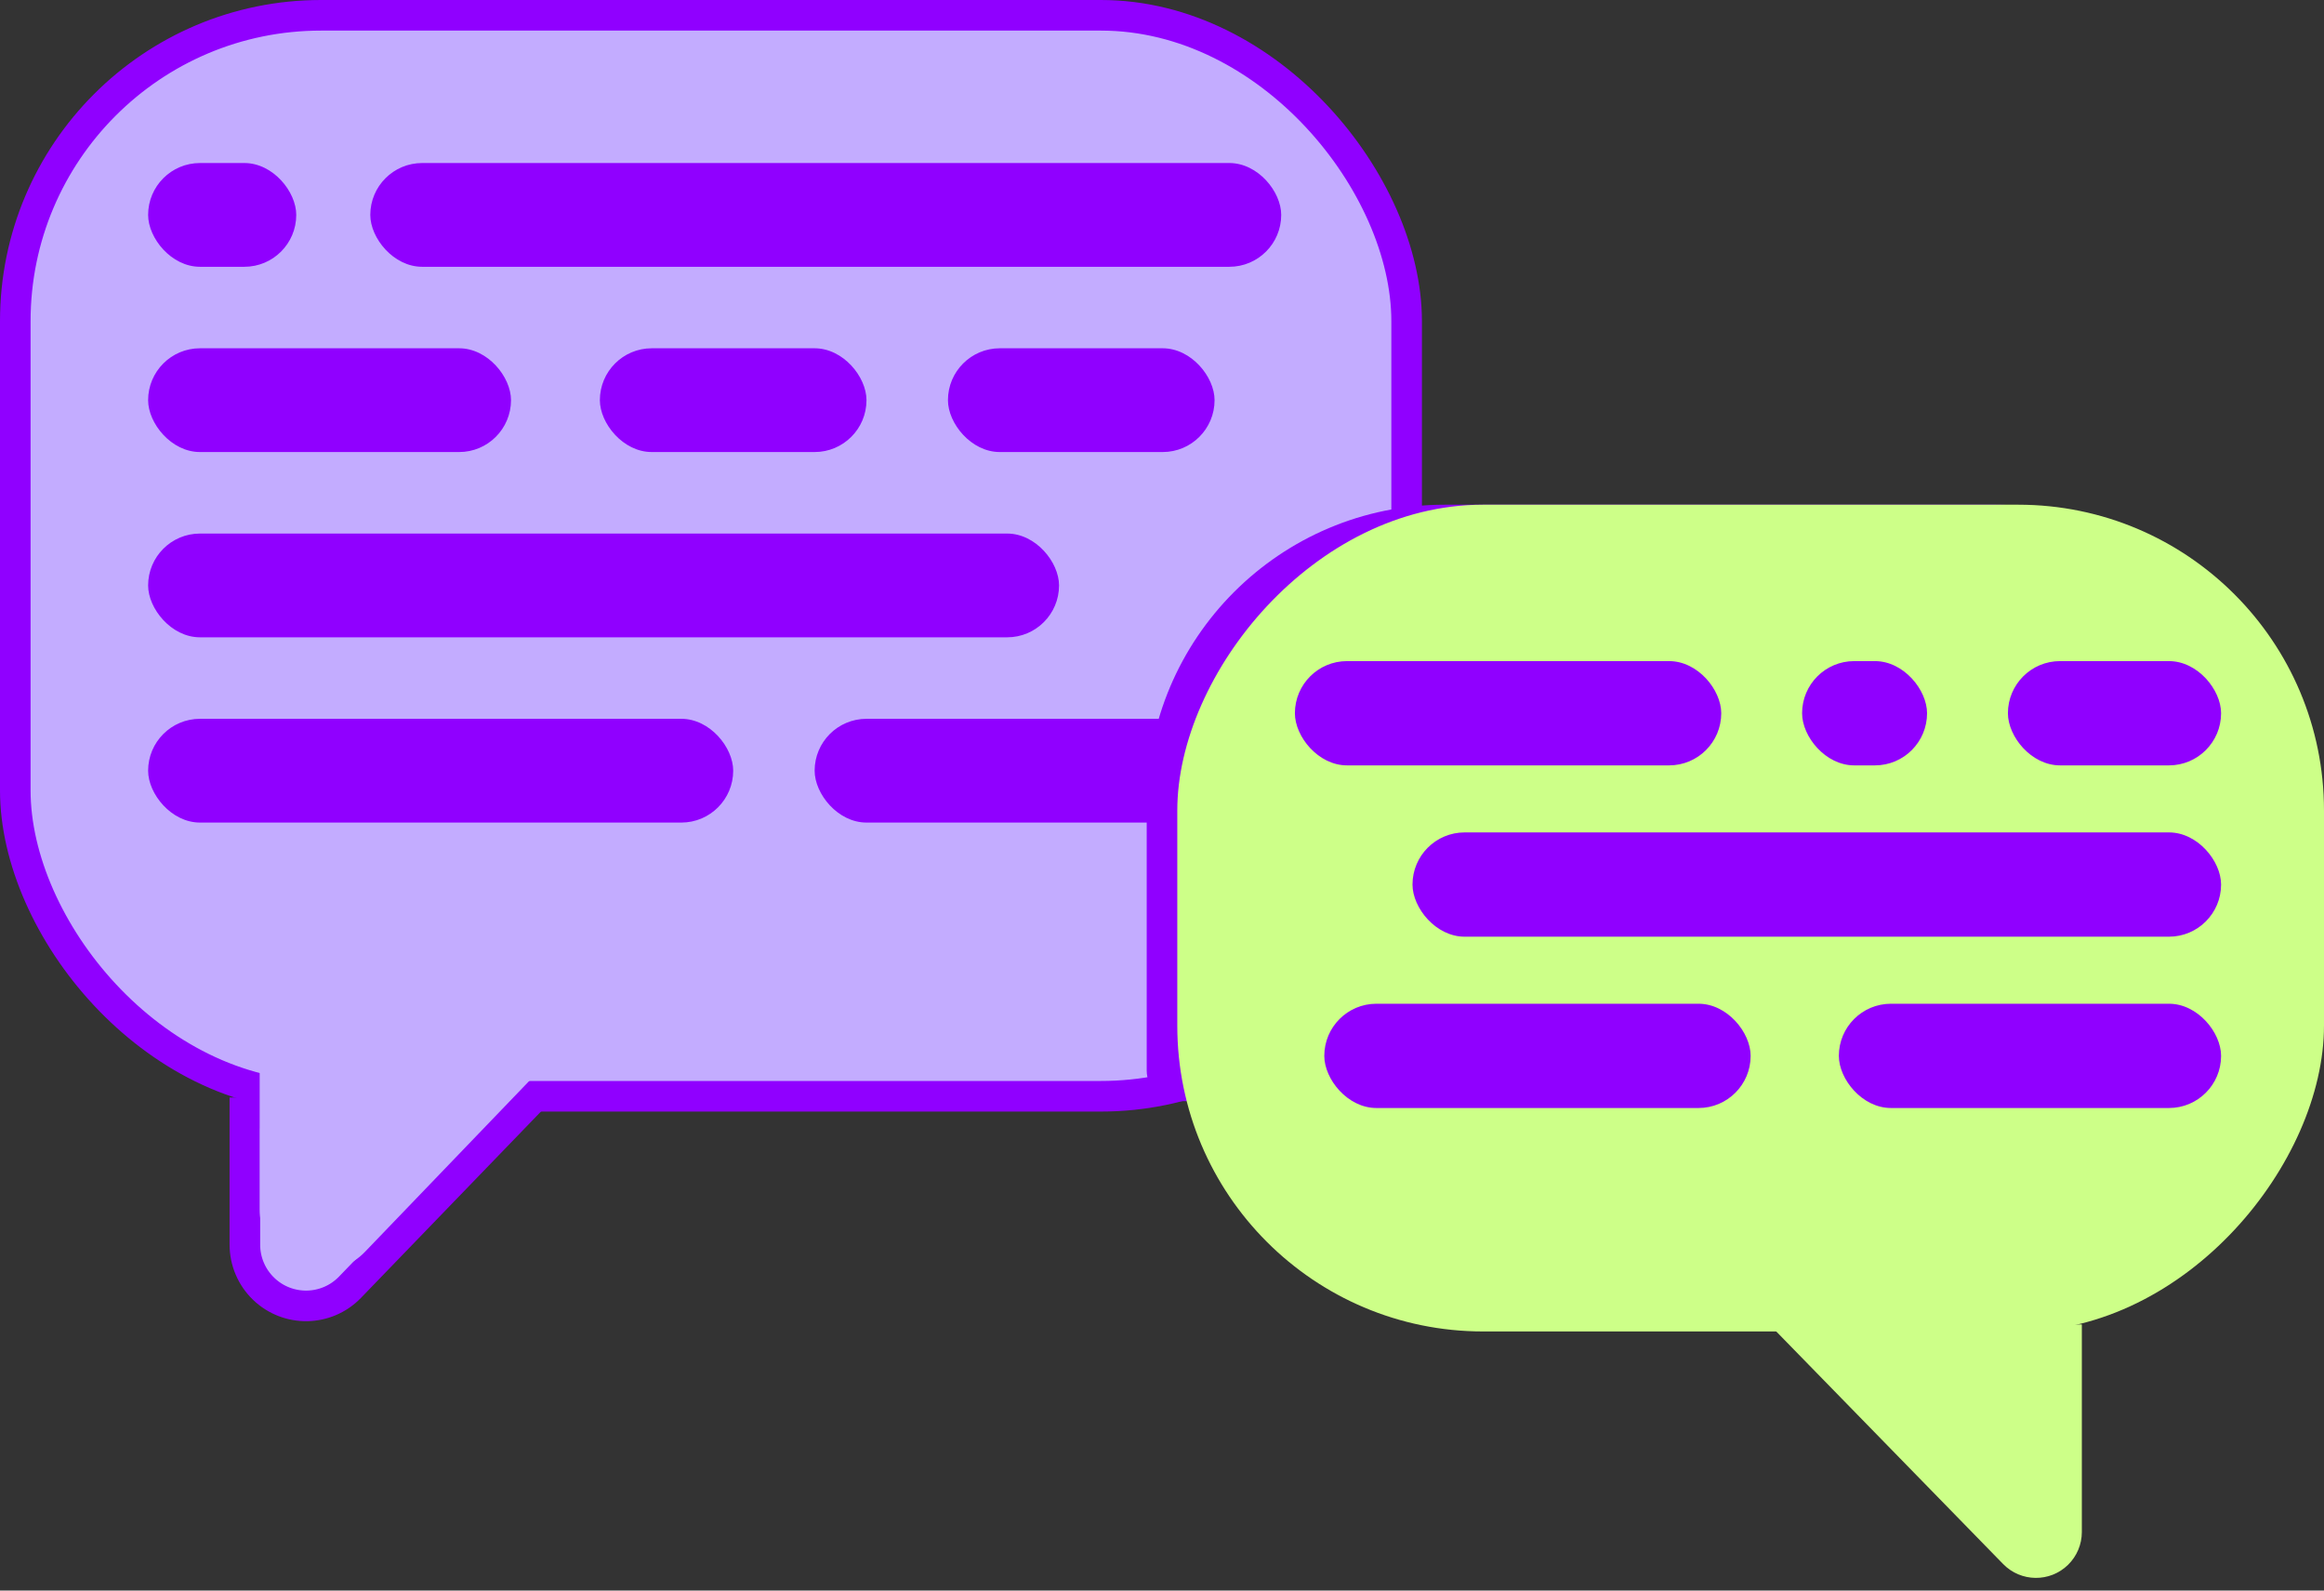 <?xml version="1.0" encoding="UTF-8"?>
<svg width="152px" height="104px" viewBox="0 0 152 104" version="1.1" xmlns="http://www.w3.org/2000/svg" xmlns:xlink="http://www.w3.org/1999/xlink">
    <rect x="0" y="0" width="152" height="104" fill="#333333" stroke="none"/>
    <title>interviews</title>
    <g id="Page-1" stroke="none" stroke-width="1" fill="none" fill-rule="evenodd">
        <g id="interviews">
            <g id="Purple-Bubble">
                <g id="Left-Chat-Bubble-Back" fill="#C3ACFF">
                    <rect id="Rectangle" stroke="#9000FF" stroke-width="2" x="1" y="1" width="91" height="70.68" rx="20"></rect>
                    <path d="M15.75,74.586 L26.923,85.381 C27.718,86.148 28.126,87.165 28.144,88.189 C28.161,89.212 27.788,90.243 27.021,91.037 C26.267,91.817 25.229,92.258 24.144,92.258 L24.144,92.258 L15.528,92.258 L15.75,74.586 Z" id="Triangle" stroke="#9000FF" stroke-width="2" transform="translate(25.516, 82.758) rotate(-270) translate(-25.516, -82.758) "></path>
                    <path d="M16.724,69.515 L29.326,81.632 C30.918,83.163 30.968,85.695 29.436,87.288 C28.682,88.072 27.641,88.515 26.553,88.515 L16.484,88.515 L16.484,88.515 L16.724,69.515 Z" id="Triangle-Copy-2" transform="translate(26.484, 79.015) rotate(-270) translate(-26.484, -79.015) "></path>
                </g>
                <rect id="Rectangle" fill="#9000FF" x="9.688" y="10.66" width="9.688" height="6.784" rx="3.392"></rect>
                <rect id="Rectangle-Copy-4" fill="#9000FF" x="24.219" y="10.66" width="59.578" height="6.784" rx="3.392"></rect>
                <rect id="Rectangle-Copy-11" fill="#9000FF" x="9.688" y="34.887" width="59.578" height="6.784" rx="3.392"></rect>
                <rect id="Rectangle-Copy-12" fill="#9000FF" x="9.688" y="47" width="38.266" height="6.784" rx="3.392"></rect>
                <rect id="Rectangle-Copy-13" fill="#9000FF" x="53.281" y="47" width="32.453" height="6.784" rx="3.392"></rect>
                <rect id="Rectangle-Copy-5" fill="#9000FF" x="9.688" y="22.773" width="23.734" height="6.784" rx="3.392"></rect>
                <rect id="Rectangle-Copy-6" fill="#9000FF" x="39.234" y="22.773" width="17.438" height="6.784" rx="3.392"></rect>
                <rect id="Rectangle-Copy-7" fill="#9000FF" x="62" y="22.773" width="17.438" height="6.784" rx="3.392"></rect>
            </g>
            <g id="Green-Bubble" transform="translate(75, 33)">
                <g id="Green-Bubble-Back">
                    <path d="M19.5,0 L55.5,0 C66.27,-1.97833472e-15 75,8.73 75,19.5 L75,37 C75,38.105 74.105,39 73,39 L19.5,39 C8.73,39 1.31888981e-15,30.27 0,19.5 C-1.31888981e-15,8.73 8.73,1.97833472e-15 19.5,0 Z" id="Rectangle-Copy-31" fill="#9000FF" transform="translate(37.5, 19.5) scale(-1, 1) translate(-37.5, -19.5) "></path>
                    <rect id="Rectangle-Copy-2" fill="#CDFF88" transform="translate(39.5, 27.029) scale(-1, 1) translate(-39.5, -27.029) " x="2" y="0" width="75" height="54.058" rx="20"></rect>
                    <path d="M40.846,53.974 L56.263,69.019 C57.449,70.177 57.472,72.076 56.315,73.262 C55.75,73.84 54.976,74.166 54.168,74.166 L40.595,74.166 L40.595,74.166 L40.846,53.974 Z" id="Triangle-Copy" fill="#CDFF88" transform="translate(51.066, 64.07) scale(-1, 1) rotate(-270) translate(-51.066, -64.07) "></path>
                </g>
                <g id="Green-Bubble-Convo" transform="translate(9.692, 10.227)" fill="#9000FF">
                    <rect id="Rectangle-Copy-8" x="0" y="0" width="27.885" height="6.818" rx="3.409"></rect>
                    <rect id="Rectangle-Copy-14" x="7.692" y="11.201" width="52.885" height="6.818" rx="3.409"></rect>
                    <rect id="Rectangle-Copy-27" x="35.577" y="22.403" width="25" height="6.818" rx="3.409"></rect>
                    <rect id="Rectangle-Copy-30" x="1.923" y="22.403" width="27.885" height="6.818" rx="3.409"></rect>
                    <rect id="Rectangle-Copy-9" x="46.635" y="0" width="13.942" height="6.818" rx="3.409"></rect>
                    <rect id="Rectangle-Copy-10" x="33.173" y="0" width="8.173" height="6.818" rx="3.409"></rect>
                </g>
            </g>
        </g>
    </g>
</svg>